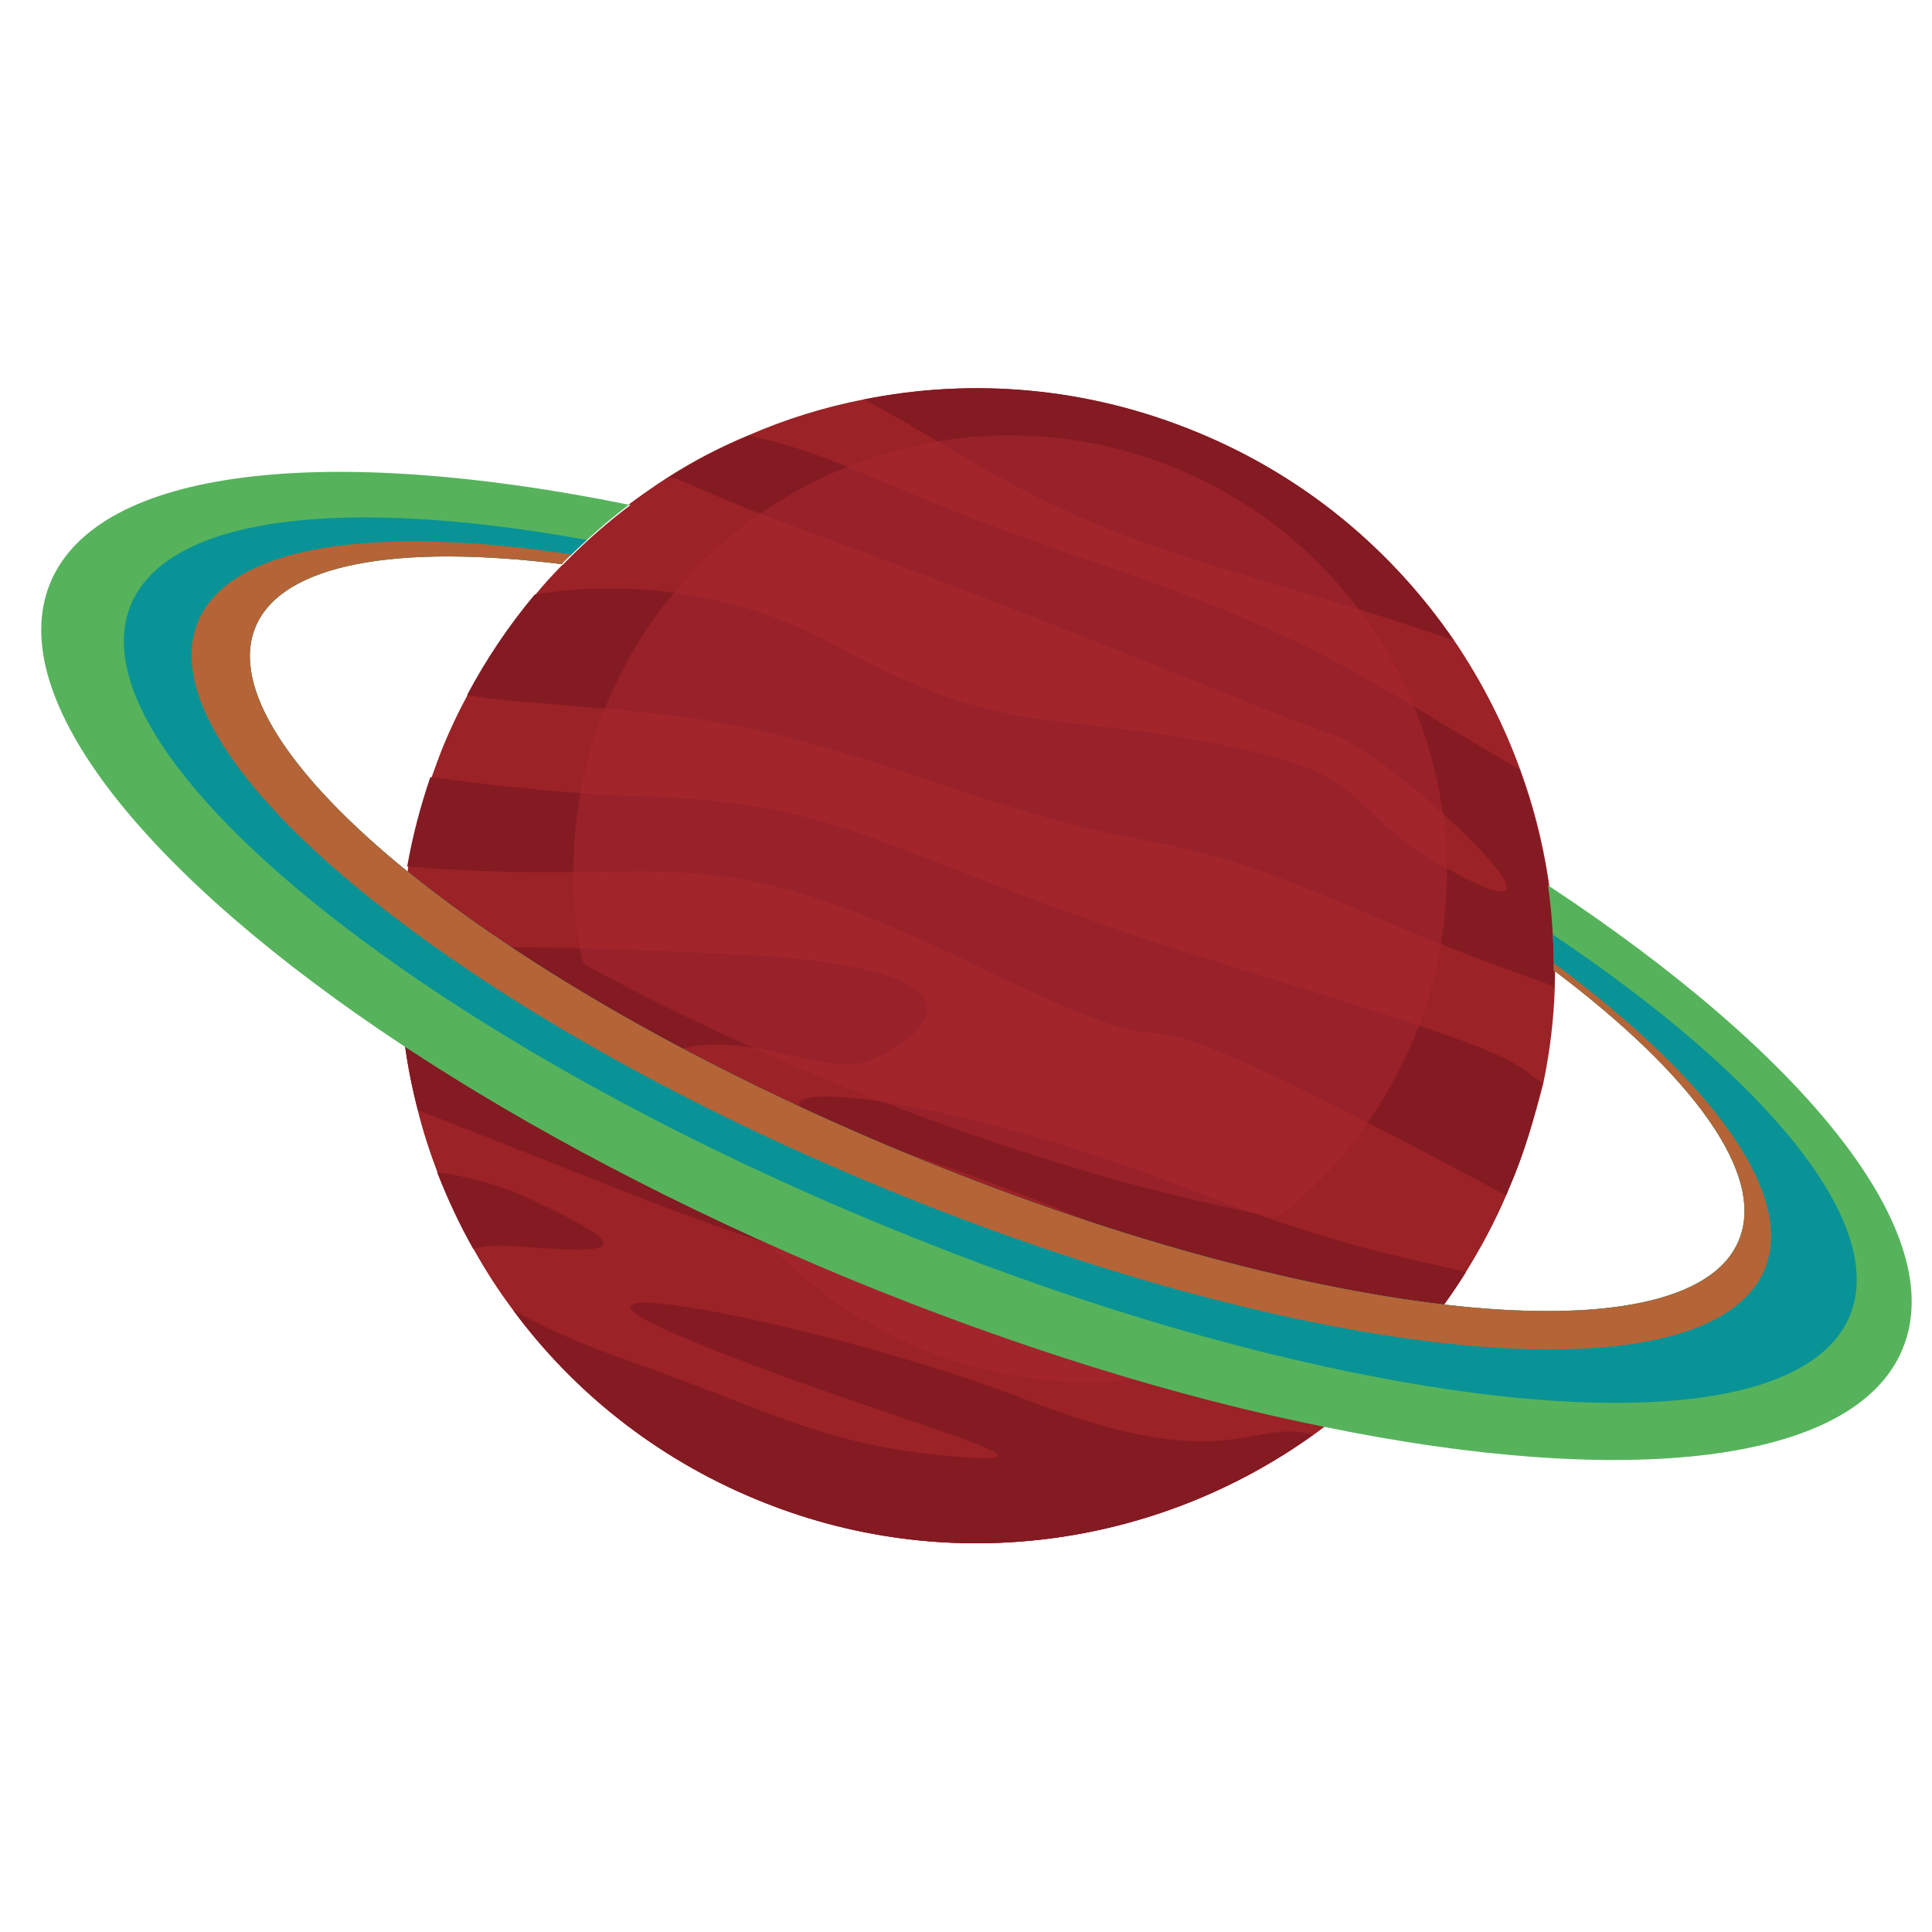 <?xml version="1.0" encoding="utf-8"?>
<!-- Generator: Adobe Illustrator 25.2.1, SVG Export Plug-In . SVG Version: 6.00 Build 0)  -->
<svg version="1.1" id="Layer_1" xmlns="http://www.w3.org/2000/svg" xmlns:xlink="http://www.w3.org/1999/xlink" x="0px" y="0px"
	 viewBox="0 0 400 400" style="enable-background:new 0 0 400 400;" xml:space="preserve">
<style type="text/css">
	.st0{fill:#9B2226;}
	.st1{fill:#841A22;}
	.st2{fill:#56B35C;}
	.st3{fill:#0A9396;}
	.st4{fill:#B56437;}
	.st5{opacity:0.51;}
	.st6{fill:#AA2731;}
</style>
<g>
	<path class="st0" d="M312.6,245.6c-0.3,0.6-0.5,1.3-0.8,1.9c-2.4,5.6-5.2,10.8-8.3,15.8c-5.5,8.8-12,16.7-19.3,23.6
		c-3.9,3.7-8,7.1-12.3,10.2c-32.4,23.2-75.8,29.7-115.3,13.3c-20.8-8.6-37.9-22.4-50.3-39.2c-3-4-5.7-8.2-8.1-12.5
		c-2.9-5.1-5.4-10.5-7.5-15.9c-1.6-4.2-3-8.5-4.1-12.9c-2.8-10.8-4.1-22.1-3.7-33.5c0.2-5.6,0.7-11.2,1.7-16.8
		c1.1-6.2,2.7-12.4,4.8-18.5c0.8-2.2,1.6-4.5,2.5-6.7c1.5-3.6,3.1-7,4.9-10.3c4-7.5,8.7-14.5,14-20.8c8-9.6,17.5-17.8,27.8-24.3
		c5.3-3.4,10.9-6.3,16.7-8.7c7.6-3.3,15.6-5.8,23.8-7.4c22.4-4.5,46.3-2.6,69,6.8c22.4,9.2,40.4,24.5,53.1,43.1
		c5.6,8.3,10.2,17.3,13.6,26.7c5.2,14.2,7.6,29.5,7.1,44.9c-0.2,6.6-1,13.3-2.4,20C317.7,231.4,315.6,238.6,312.6,245.6z"/>
</g>
<g>
	<path class="st0" d="M320.5,183.3c-25.8-17-57-33.5-91.7-47.9s-68.4-24.7-98.7-30.9c2.7-2,5.4-3.9,8.2-5.7
		c5.3-3.4,10.9-6.3,16.7-8.7c7.6-3.3,15.6-5.8,23.8-7.4c22.4-4.5,46.3-2.6,69,6.8c22.4,9.2,40.4,24.5,53.1,43.1
		c5.6,8.3,10.2,17.3,13.6,26.7C317.4,167,319.4,175.1,320.5,183.3z"/>
</g>
<g>
	<path class="st0" d="M312.6,245.6c-0.3,0.6-0.5,1.3-0.8,1.9c-2.4,5.6-5.2,10.8-8.3,15.8c-1.4,2.3-2.9,4.5-4.5,6.7
		c-1.8,2.6-3.8,5-5.8,7.4c-2.3,2.7-4.8,5.4-7.4,7.9c-0.5,0.5-1.1,1.1-1.6,1.6c-3.2,3-6.6,5.9-10.1,8.5c-0.8,0.6-1.5,1.1-2.3,1.7
		c-32.4,23.2-75.8,29.7-115.3,13.3c-20.8-8.6-37.9-22.4-50.3-39.2c-3-4-5.7-8.2-8.1-12.5c-2.9-5.1-5.4-10.5-7.5-15.9
		c-1.6-4.2-3-8.5-4.1-12.9c-1.1-4.3-2-8.6-2.6-13c-0.8-5.4-1.2-10.9-1.2-16.5c0-1.3,0-2.6,0.1-4c0-1.8,0.1-3.5,0.3-5.3
		c0.3-3.6,0.7-7.1,1.3-10.7c0-0.3,0.1-0.5,0.1-0.8c1.1-6.2,2.7-12.4,4.8-18.5c0.8-2.2,1.6-4.5,2.5-6.7c1.5-3.6,3.1-7,4.9-10.3
		c4-7.5,8.7-14.5,14-20.8c1.8-2.2,3.7-4.3,5.7-6.3c30.4,3.8,68.9,14.4,109,31c38.7,16,72.3,34.9,96.4,53c0,1.1,0,2.2-0.1,3.3
		c-0.2,6.6-1,13.3-2.4,20C317.7,231.4,315.6,238.6,312.6,245.6z"/>
</g>
<g>
	<path class="st1" d="M321.7,204.2c-9.2-3.4-21.5-7.6-39-15.2c-46.4-20-37.8-9.7-84.1-25.4s-52.9-15.1-93.5-18.6
		c-3.3-0.3-6.1-0.7-8.4-1.1c4-7.5,8.7-14.5,14-20.8c11.5-1.9,36.5-3.6,62.2,10.5c35,19.2,44.1,13.5,79.6,20.5
		c35.5,6.9,23,13.4,50.4,27.5c27.4,14.1-14.9-25.6-27.2-29.6c-12.3-4-50.8-20.8-105.4-40.8c-26.9-9.8-30-12.7-31.9-12.3
		c5.3-3.4,10.9-6.3,16.7-8.7c20.6,4.5,27.9,11.5,69.8,25.6c49.8,16.8,57.7,25.1,89.7,43.5C319.7,173.5,322.2,188.8,321.7,204.2z"/>
	<path class="st1" d="M106.9,258c-4.1-0.3-7.1-0.1-8.9,0.6c-2.9-5.1-5.4-10.5-7.5-15.9c5.9,0.8,12.9,2.5,20.2,6
		C132.4,258.9,127.9,259.7,106.9,258z"/>
	<path class="st1" d="M192.1,90.2c-5.5-3.3-9.8-5.7-13.2-7.5c22.4-4.5,46.3-2.6,69,6.8c22.4,9.2,40.4,24.5,53.1,43.1
		c-8.2-2.9-17.6-5.9-28.1-9C232.6,111.8,221.6,107.9,192.1,90.2z"/>
	<path class="st1" d="M213.2,290.1c41.1,16,46.2,3.3,58.6,7c-32.4,23.2-75.8,29.7-115.3,13.3c-20.8-8.6-37.9-22.4-50.3-39.2
		c5.5,3.2,13.1,6.7,22.7,10.1c33.3,11.8,41.9,18,69.2,20.3c27.2,2.3-15.9-7.9-55.7-24.3C102.6,260.8,172.2,274.1,213.2,290.1z"/>
	<path class="st1" d="M303.5,263.4c-5.5,8.8-12,16.7-19.3,23.6c-21.8-9.3-42.3-8.3-83.2-18.2c-49.5-12-55.9-16.1-107.2-36.1
		c-2.6-1-5-2-7.3-2.9c-2.8-10.8-4.1-22.1-3.7-33.5c15.7-0.5,37.8-0.2,66.4,1.1c59.9,2.6,42.8,16.7,31.7,21.9
		c-11.1,5.3-31.5-11.3-49.7,2.7c-18.3,14,14,8.7,110.3,44.8c96.2,36.1-5.5-12.8-55-28.4c-49.5-15.6-4-16.8,57.3,6.9
		C277.8,258.5,289.4,259.9,303.5,263.4z"/>
	<path class="st1" d="M312.6,245.6c-0.3,0.6-0.5,1.3-0.8,1.9c-7.8-4.2-16-8.6-24.4-12.9c-72.3-37.2-26.8-6.3-85.3-34.7
		c-58.4-28.4-61-15.9-117.8-20.5c1.1-6.2,2.7-12.4,4.8-18.5c10.2,1.3,24.4,3.3,44.4,4c45.6,1.5,48.7,13,124.4,36.1
		c55.8,17,54.7,18.3,61.3,23.2C317.7,231.4,315.6,238.6,312.6,245.6z"/>
</g>
<g>
	<path class="st2" d="M320.5,183.3c0.5,3.4,0.8,6.8,1,10.2c0.1,2,0.2,3.9,0.2,5.9c0,0.5,0,1,0,1.5c28.7,21.6,44,42.3,38.3,55.9
		c-5.3,12.9-28.4,17.1-61,13.3c-30.8-3.6-70.2-14.2-111.4-31.3c-42.6-17.6-79-38.7-103.4-58.5c-24.1-19.6-36.5-38-31.3-50.5
		c5.5-13.2,29.5-17.2,63.4-13c0.6-0.7,1.3-1.4,2-2c1-1,2.1-2,3.2-3c2.8-2.6,5.7-5,8.7-7.3C67.8,91.8,20.3,96.7,10.4,120.7
		c-9.9,24,20.3,61,73.4,96c25.8,17,57,33.5,91.6,47.9c34.6,14.3,68.4,24.7,98.7,30.8c62.3,12.8,109.9,7.9,119.8-16.1
		C403.9,255.3,373.6,218.3,320.5,183.3z"/>
</g>
<g>
	<path class="st3" d="M321.5,193.5c0.1,2,0.2,3.9,0.2,5.9c0,0.5,0,1,0,1.5c28.7,21.6,44,42.3,38.3,55.9c-5.3,12.9-28.4,17.1-61,13.3
		c-30.8-3.6-70.2-14.2-111.4-31.3c-42.6-17.6-79-38.7-103.4-58.5c-24.1-19.6-36.5-38-31.3-50.5c5.5-13.2,29.5-17.2,63.4-13
		c0.6-0.7,1.3-1.4,2-2c1-1,2.1-2,3.2-3c-50-9.1-86.7-5.1-94.4,13.4c-7.6,18.3,14.9,46.5,55.6,75c26.6,18.6,60.9,37.3,99.7,53.3
		c36.9,15.3,72.6,26,103.5,31.8c51.3,9.7,89.3,5.9,97.1-12.9C390.8,253.3,365.9,223.3,321.5,193.5z"/>
</g>
<path class="st4" d="M321.7,199.4c0,0.5,0,1,0,1.5c28.7,21.6,44,42.3,38.3,55.9c-5.3,12.9-28.4,17.1-61,13.3
	c-30.8-3.6-70.2-14.2-111.4-31.3c-42.6-17.6-79-38.7-103.4-58.5c-24.1-19.6-36.5-38-31.3-50.5c5.5-13.2,29.5-17.2,63.4-13
	c0.6-0.7,1.3-1.4,2-2c-41-6.2-70.7-1.9-77.3,13.9c-6.4,15.4,10.4,38.4,42,62.2c25.2,19,59.7,38.5,99.5,54.9
	c40.4,16.7,79.3,27.4,110.8,31.6c38.3,5.1,65.8,0.5,72.1-14.7C371.7,247.2,354.3,223.6,321.7,199.4z"/>
<g class="st5">
	<path class="st6" d="M234.7,285.6c-14.5,1.6-29.6-0.4-44.1-6.4c-12.2-5.1-22.8-12.5-31.3-21.5c5.3,2.4,10.6,4.7,16.1,6.9
		C195.7,272.9,215.6,280,234.7,285.6z"/>
</g>
<g class="st5">
	<path class="st6" d="M292.7,215.1c-6.3,15.1-16.2,27.7-28.3,37c-27.4-5.1-59.5-14.7-92.8-28.4c-18.2-7.5-35.4-15.7-50.9-24.2
		c-3.7-17.3-2.4-35.9,4.8-53.5c19.1-46.1,71.9-68.1,118.1-49S311.8,169,292.7,215.1z"/>
</g>
</svg>
